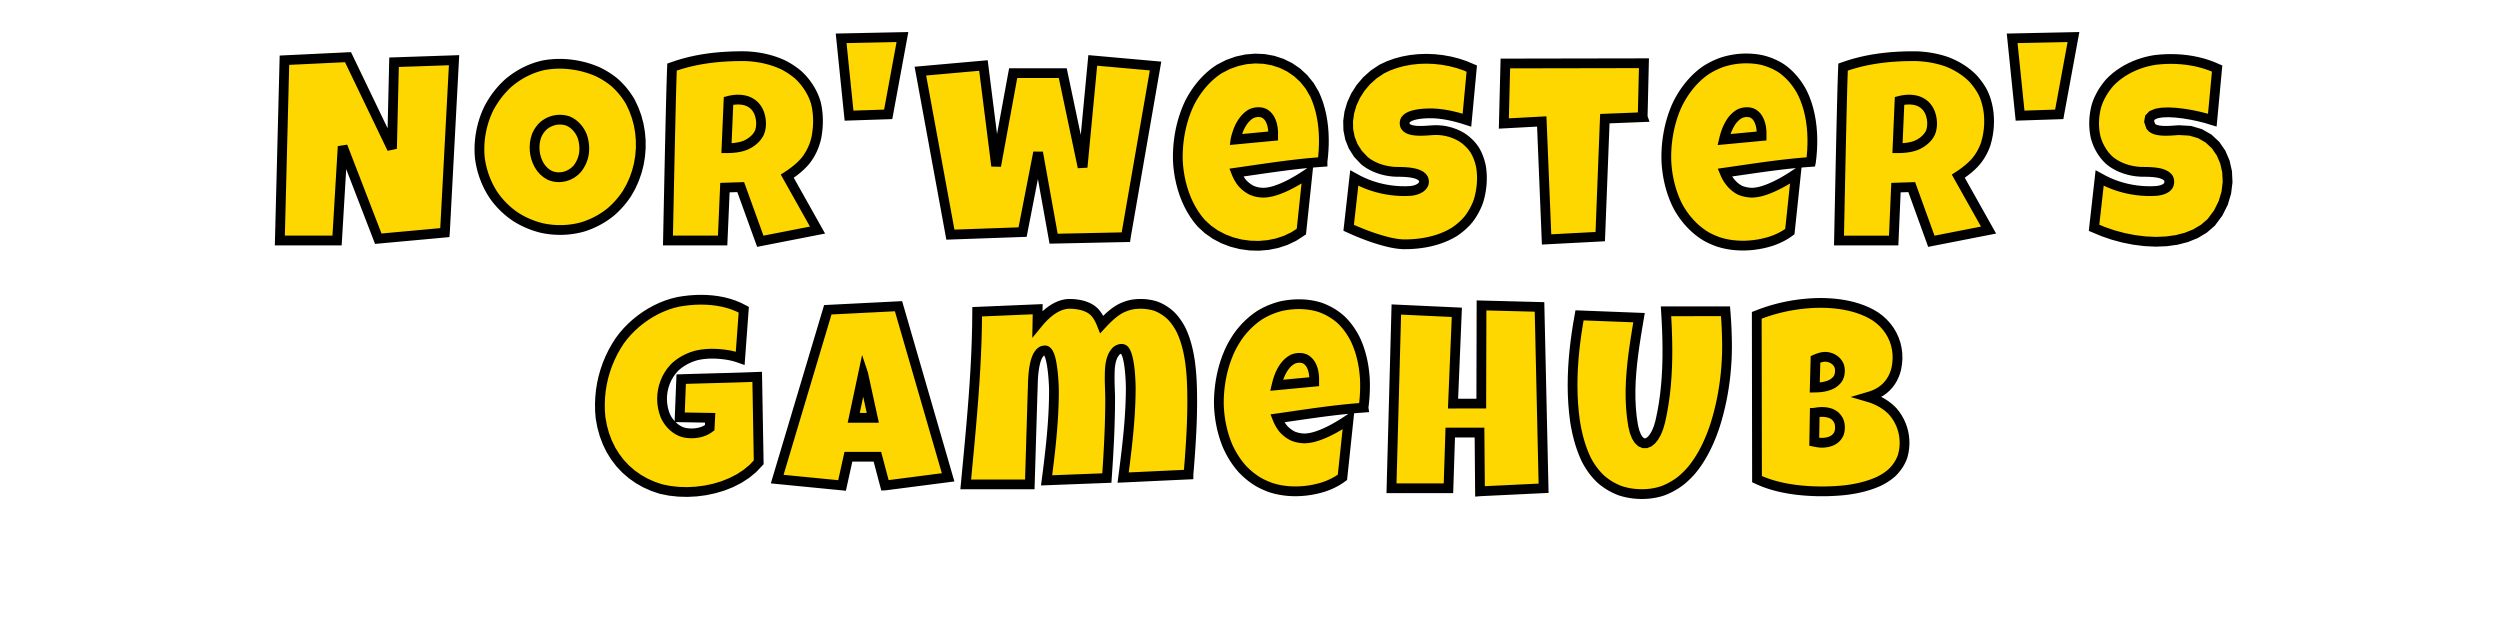 <svg xmlns="http://www.w3.org/2000/svg" width="512" height="128" version="1.0"><defs><mask id="a"><path fill="#fff" d="M0 0h512v128H0z"/><path d="m395.286 23.098-.134-.297-.147-.278-.159-.26-.172-.241-.187-.225-.2-.209-.217-.192-.23-.176-.248-.161-.263-.147-.28-.132-.298-.118-.3-.085-.304-.069-.309-.051-.312-.035-.315-.02-.316-.004-.317.01-.316.024-.314.039-.312.05-.307.064-.302.076-.035.807-.035.807-.035.807-.034.808-.035.807-.035.807-.034.807-.035.807-.035.808-.035.807-.034.807-.035.807.308-.002.308-.008.31-.013.308-.02.309-.027.307-.035.306-.043.305-.052.302-.062.299-.072.296-.083.292-.095.32-.13.315-.15.31-.168.302-.186.292-.204.28-.22.264-.236.247-.25.228-.266.207-.28.182-.292.156-.305.113-.32.088-.328.065-.337.043-.342.02-.347v-.349l-.021-.348-.04-.347-.06-.343-.078-.338-.095-.33-.107-.305zM371.66 84.529l-.009.494-.008.495-.01.495-.008.495-.008.494-.01.495-.008.495-.008.495-.01.494-.008.495-.009.495-.008.495.11.022.11.021.11.022.11.021.11.02.11.02.111.018.11.016.112.014.111.013.111.01.112.007.223.004.226-.004.225-.013.226-.023.226-.031.223-.041.22-.052.218-.062.213-.073.208-.084.202-.096.195-.107.117-.08.115-.084.11-.09.108-.097.103-.1.098-.107.093-.11.087-.114.081-.118.075-.122.068-.124.06-.128.062-.182.051-.186.04-.189.031-.192.02-.194.011-.196v-.195l-.008-.196-.017-.195-.027-.193-.035-.19-.044-.187-.047-.138-.055-.137-.062-.133-.07-.131-.075-.128-.083-.124-.088-.12-.093-.115-.1-.11-.103-.106-.108-.1-.112-.094-.065-.047-.067-.045-.068-.044-.069-.042-.07-.04-.07-.039-.072-.037-.073-.036-.073-.034-.074-.032-.074-.03-.076-.03-.254-.076-.258-.063-.263-.049-.266-.036-.268-.023-.269-.01h-.27l-.27.011-.269.023-.267.032-.265.042-.248.048zM376.599 74.778l-.041-.08-.044-.08-.046-.079-.049-.077-.05-.075-.054-.074-.055-.073-.058-.07-.059-.07-.061-.067-.063-.066-.065-.064-.15-.125-.158-.116-.164-.107-.17-.096-.176-.087-.181-.076-.186-.065-.19-.055-.192-.043-.195-.032-.198-.021-.199-.009-.17.007-.17.015-.169.024-.168.032-.168.038-.166.045-.165.05-.164.055-.162.059-.16.063-.16.065-.157.068-.013.482-.013.481-.013.482-.013.482-.013.481-.013.482-.013.482-.013.482-.013.481-.013.482-.013.482-.013.482.307-.006.308-.013.31-.02.31-.03.307-.041.307-.052.303-.063.299-.077.294-.09.287-.106.28-.121.272-.138.104-.064.1-.068.1-.07.098-.074.095-.076.093-.08.09-.082.088-.085.086-.087.082-.09.079-.093.075-.094.021-.032.021-.032.02-.033.02-.032.02-.033.019-.033.018-.034.019-.033.018-.034.017-.034.017-.034.017-.034.072-.195.061-.202.05-.206.037-.21.025-.213.012-.214-.001-.214-.015-.213-.029-.21-.043-.206-.058-.2-.07-.184zM269.148 77.358l-.014-.247-.022-.248-.03-.248-.039-.248-.048-.247-.057-.244-.067-.24-.078-.237-.09-.232-.1-.226-.113-.22-.125-.212-.067-.094-.07-.092-.073-.09-.077-.087-.079-.085-.082-.082-.086-.08-.088-.075-.09-.072-.094-.068-.096-.065-.098-.06-.192-.085-.2-.07-.206-.052-.212-.037-.216-.021-.218-.007-.219.008-.218.02-.215.035-.211.048-.206.059-.2.071-.131.064-.13.07-.127.075-.124.08-.122.085-.118.088-.116.093-.114.096-.11.099-.108.102-.105.104-.102.106-.254.304-.236.32-.218.333-.2.345-.186.355-.17.365-.155.372-.141.378-.128.382-.116.386-.104.387-.092.387.642-.06.642-.062.643-.06.642-.061.642-.06.642-.062.643-.06.642-.061.642-.06.643-.062.642-.06.642-.061v-.273l.001-.068V77.63l-.001-.068-.001-.068-.001-.068-.002-.065zM176.77 76.508l-.16.755-.16.756-.161.755-.16.755-.161.755-.16.755-.161.755-.161.755-.16.756-.161.755-.16.755-.161.755H178.75l-.165-.755-.165-.755-.165-.755-.165-.756-.165-.755-.165-.755-.165-.755-.165-.755-.165-.755-.165-.755-.164-.756-.157-.717zM360.767 26.908l-.02-.256-.027-.256-.036-.258-.046-.256-.056-.255-.067-.252-.078-.247-.09-.242-.103-.236-.116-.228-.13-.22-.144-.21-.06-.074-.064-.073-.065-.07-.068-.07-.07-.067-.07-.066-.074-.063-.075-.06-.077-.059-.079-.055-.08-.053-.082-.05-.214-.094-.225-.074-.233-.053-.24-.034-.244-.014-.245.003-.246.022-.243.039-.239.055-.232.071-.224.087-.213.1-.149.094-.146.099-.142.105-.138.11-.135.115-.13.12-.127.124-.123.128-.119.132-.115.134-.11.138-.107.14-.19.285-.179.294-.167.3-.156.308-.145.314-.135.318-.125.323-.115.327-.105.33-.097.331-.088.333-.08.335.643-.061.642-.06.642-.062.643-.06.642-.061.642-.06.643-.062.642-.06.642-.061.643-.06.642-.062.642-.06v-.627l-.002-.078-.002-.079-.003-.078-.002-.074zM260.74 27.03l-.015-.246-.022-.248-.03-.249-.039-.247-.048-.247-.057-.244-.067-.24-.078-.238-.089-.231-.1-.227-.113-.219-.126-.212-.067-.094-.07-.092-.073-.09-.077-.087-.079-.085-.082-.082-.086-.08-.088-.075-.09-.072-.094-.068-.096-.065-.098-.06-.214-.094-.225-.074-.233-.053-.24-.034-.243-.014-.246.003-.246.022-.243.039-.239.055-.232.071-.224.087-.212.1-.242.156-.23.17-.222.186-.21.198-.202.211-.19.221-.182.23-.17.239-.162.244-.152.25-.142.253-.133.256-.091.199-.088.2-.083.203-.08.204-.076.206-.073.207-.069.208-.065.21-.062.21-.06.211-.055.212-.053.213-.002.011-.003.012-.003.012-.002.011-.003.012-.003.012-.002.011-.003.012-.002.012-.003.011-.003.012-.002.012.642-.061.642-.06.643-.062.642-.06.642-.061.643-.06.642-.062.642-.06.642-.061.643-.06.642-.062.642-.06v-.273l.001-.068V27.303l-.001-.068-.001-.068-.001-.068-.002-.065zM155.459 23.098l-.134-.297-.146-.278-.16-.26-.172-.241-.186-.225-.201-.209-.216-.192-.231-.176-.247-.161-.264-.147-.28-.132-.298-.118-.299-.085-.304-.069-.31-.051-.312-.035-.315-.02-.316-.004-.317.01-.316.024-.314.039-.311.05-.308.064-.302.076-.035.807-.034.807-.035.807-.035.808-.035.807-.034.807-.035.807-.035.807-.034.808-.035.807-.035.807-.035.807.308-.002.309-.008.309-.013.309-.02.308-.027.308-.035.306-.043.304-.052.302-.062.3-.072.295-.083.292-.095.32-.13.315-.15.31-.168.302-.186.292-.204.28-.22.264-.236.248-.25.228-.266.206-.28.182-.292.157-.305.112-.32.089-.328.065-.337.042-.342.02-.347v-.349l-.02-.348-.041-.347-.06-.343-.078-.338-.095-.33-.106-.305zM119.232 27.88l-.143-.337-.168-.333-.19-.324-.212-.314-.233-.301-.251-.286-.27-.267-.285-.247-.3-.224-.314-.198-.326-.17-.337-.139-.42-.11-.423-.076-.424-.04-.423-.005-.42.03-.417.065-.41.098-.401.132-.392.166-.38.198-.366.231-.35.263-.159.145-.153.152-.147.158-.14.165-.135.17-.128.175-.122.18-.114.185-.107.189-.1.192-.093.195-.084.197-.224.738-.139.766-.054.784.028.789.11.782.192.762.27.73.35.688.426.632.502.563.577.484.65.392.477.179.488.124.495.07.497.018.496-.035.492-.086.482-.136.47-.185.453-.234.432-.282.409-.329.38-.374.17-.21.162-.218.151-.227.142-.233.132-.24.122-.246.112-.25.102-.255.091-.258.082-.261.07-.263.06-.264.05-.318.035-.32.021-.323.007-.324-.006-.325-.02-.325-.035-.324-.047-.322-.061-.318-.074-.315-.087-.31-.096-.29z"/></mask></defs><g stroke="#000" stroke-linecap="round" stroke-width="2"><path fill="gold" d="m389.691 93.342-.11.315-.125.311-.138.307-.151.301-.164.296-.176.289-.188.282-.197.274-.208.267-.218.257-.226.249-.235.238-.218.194-.223.187-.23.181-.234.175-.239.17-.243.162-.248.157-.251.15-.255.146-.257.139-.26.132-.263.127-.554.233-.562.216-.569.198-.575.182-.58.166-.585.151-.59.136-.591.122-.595.108-.596.096-.598.082-.597.072-.793.07-.794.057-.796.043-.797.03-.797.015-.798.002-.798-.012-.797-.026-.796-.04-.795-.054-.794-.068-.791-.083-.708-.092-.708-.105-.707-.12-.705-.136-.702-.153-.697-.17-.692-.188-.686-.209-.677-.229-.67-.25-.658-.274-.648-.297-.005-2.795-.004-2.795-.004-2.795-.005-2.794-.004-2.795-.004-2.795-.005-2.795-.004-2.795-.004-2.795-.005-2.795-.004-2.795-.004-2.795 1.04-.401 1.057-.368 1.07-.333 1.08-.3 1.092-.264 1.1-.23 1.107-.196 1.112-.161 1.116-.127 1.117-.092 1.117-.058 1.116-.022.959.02.965.048.969.082.968.116.963.154.955.193.943.235.926.279.907.326.883.376.855.427.824.48.866.642.782.705.694.765.605.818.513.868.42.912.325.95.228.984.127 1.011.026 1.035-.078 1.052-.184 1.064-.212.721-.264.68-.316.637-.366.593-.416.55-.465.505-.513.459-.56.413-.606.365-.652.317-.696.269-.74.219.475.14.472.161.467.182.461.2.452.222.443.24.43.26.418.28.402.297.385.317.367.335.346.353.51.636.45.67.391.701.33.728.268.75.206.77.142.785.079.796.013.804-.053.806-.12.807-.179.761zM351.224 87.17l-.278.812-.297.808-.317.802-.336.796-.358.787-.38.776-.403.763-.427.748-.451.732-.478.714-.504.693-.531.671-.169.192-.17.19-.174.188-.176.185-.179.183-.181.18-.184.178-.186.176-.188.172-.192.17-.193.166-.196.164-.3.226-.307.22-.312.212-.318.203-.324.196-.328.187-.334.179-.338.169-.342.16-.346.15-.35.14-.352.13-.68.192-.694.155-.705.119-.712.082-.719.046-.72.01-.72-.025-.718-.06-.712-.096-.704-.13-.692-.166-.678-.2-.365-.14-.362-.152-.357-.164-.353-.175-.347-.185-.342-.196-.336-.207-.329-.216-.322-.226-.314-.236-.307-.245-.298-.253-.3-.291-.29-.3-.281-.311-.273-.319-.263-.327-.254-.335-.244-.342-.234-.349-.225-.354-.215-.36-.204-.366-.195-.37-.287-.626-.267-.635-.25-.643-.23-.65-.214-.658-.197-.664-.18-.668-.166-.672-.15-.676-.137-.678-.123-.68-.11-.68-.215-1.788-.151-1.795-.09-1.802-.032-1.807.023-1.808.074-1.81.122-1.809.166-1.806.208-1.801.245-1.795.28-1.787.31-1.776 1.016.039 1.015.04 1.016.038 1.015.04 1.016.038 1.015.04 1.016.038 1.015.04 1.016.039 1.016.039 1.015.039 1.016.039-.31 1.83-.3 1.84-.285 1.85-.258 1.854-.224 1.859-.179 1.86-.126 1.86-.065 1.858.007 1.853.087 1.847.175 1.839.274 1.828.3 1.202.377.948.44.702.489.46.523.228h.543l.549-.22.54-.435.515-.642.479-.843.426-1.037.36-1.225.391-1.846.324-1.86.259-1.87.2-1.882.144-1.888.095-1.895.049-1.898.007-1.9-.028-1.9-.06-1.898-.088-1.894-.11-1.887H353.384l.048.606.044.607.04.607.036.607.032.607.028.608.024.608.02.608.016.608.012.608.008.609.004.608-.021 1.36-.054 1.364-.088 1.362-.12 1.362-.154 1.359-.187 1.354-.221 1.35-.256 1.343-.29 1.334-.325 1.326-.36 1.314-.376 1.237zM303.105 100.621l-.01-1.002-.008-1.003-.008-1.002-.01-1.003-.008-1.003-.009-1.002-.008-1.003-.009-1.002-.009-1.003-.008-1.002-.009-1.003-.009-1.002H297.011l-.03.95-.03.95-.03.951-.031.95-.03.951-.031.95-.03.95-.03.951-.031.95-.03.951-.031.95-.03.951H284.98l.082-3.05.083-3.052.082-3.05.083-3.052.082-3.05.083-3.052.082-3.05.083-3.052.082-3.05.082-3.052.083-3.05.082-3.052 1.033.048 1.033.048 1.033.047 1.033.048 1.033.048 1.033.048 1.033.047 1.033.048 1.033.048 1.033.048 1.032.047 1.033.048-.065 1.558-.065 1.558-.065 1.558-.065 1.558-.065 1.558-.065 1.558-.065 1.558-.065 1.558-.066 1.558-.065 1.559-.065 1.558-.065 1.558H303.365l.004-1.676.005-1.675.004-1.675.004-1.675.005-1.676.004-1.675.004-1.675.005-1.675.004-1.675.004-1.676.005-1.675.004-1.675.99.026.99.026.989.026.99.026.989.026.99.026.989.026.99.026.989.026.99.026.989.026.99.026.069 3.095.07 3.094.069 3.095.069 3.094.07 3.094.069 3.095.07 3.094.069 3.095.07 3.094.069 3.094.07 3.095.068 3.094-1.085.052-1.085.052-1.084.052-1.085.052-1.085.053-1.085.052-1.085.052-1.085.052-1.085.052-1.085.052-1.085.052-1.031.05zM279.256 83.487l-1.478.111-1.477.132-1.474.15-1.473.166-1.472.18-1.47.192-1.47.2-1.47.207-1.468.212-1.468.213-1.467.214-1.468.21.077.194.082.192.087.19.091.188.097.186.101.183.107.18.11.178.116.174.12.17.126.167.13.162.137.146.141.142.146.139.15.134.153.13.158.125.161.12.165.115.169.109.171.104.175.097.178.092.191.077.195.07.197.063.2.057.201.05.204.045.204.038.206.031.206.026.207.02.207.013.206.008.337-.015.336-.03.334-.047.333-.061.331-.074.33-.086.326-.096.325-.105.322-.112.32-.12.315-.124.313-.129.445-.197.44-.206.437-.215.433-.223.429-.23.425-.238.422-.244.418-.25.415-.256.411-.261.408-.266.405-.27-.104.986-.104.985-.104.985-.104.985-.105.986-.104.985-.104.985-.104.985-.104.985-.104.985-.105.986-.104.985-.304.221-.312.212-.318.202-.326.192-.33.183-.337.173-.342.164-.345.155-.35.146-.352.136-.355.128-.358.119-.844.236-.86.198-.873.161-.883.122-.889.08-.891.04-.892-.004-.888-.048-.882-.093-.872-.14-.859-.186-.842-.236-.23-.08-.228-.084-.228-.088-.226-.09-.225-.094-.223-.097-.223-.1-.22-.105-.219-.107-.217-.11-.215-.114-.214-.117-.302-.185-.299-.193-.294-.2-.29-.207-.285-.213-.28-.22-.275-.227-.27-.233-.264-.239-.258-.244-.253-.25-.247-.255-.315-.36-.304-.371-.294-.38-.284-.388-.273-.396-.262-.403-.252-.41-.24-.417-.23-.423-.219-.428-.207-.433-.197-.436-.264-.673-.243-.683-.22-.692-.199-.7-.177-.706-.155-.711-.134-.717-.112-.72-.091-.722-.07-.723-.049-.724-.027-.723.009-.97.043-.972.078-.973.113-.972.147-.968.183-.963.219-.954.255-.945.29-.931.328-.918.365-.9.401-.881.12-.233.123-.232.125-.23.128-.229.13-.227.134-.226.136-.224.139-.223.14-.22.145-.22.146-.217.149-.216.309-.41.321-.4.334-.394.345-.383.357-.373.369-.363.379-.35.39-.34.399-.325.409-.313.419-.297.427-.283.347-.201.351-.193.358-.183.362-.174.366-.166.371-.156.375-.146.378-.137.382-.127.384-.117.386-.106.389-.097.636-.117.643-.094.65-.071.652-.046.655-.022.656.005.654.032.65.06.646.088.64.118.63.148.62.178.397.146.394.159.389.172.384.184.378.198.37.21.365.222.356.234.348.245.339.257.328.268.318.28.281.277.273.287.264.295.255.304.247.31.239.319.23.324.22.33.213.336.204.34.195.345.187.349.299.64.273.653.25.664.224.674.2.682.178.69.156.696.133.7.113.704.092.706.073.706.053.706.02.496.011.496.004.497-.005.496-.013.497-.02.497-.027.496-.035.496-.042.495-.049.495-.055.493-.06.468zM243.403 97.184l-1.116.052-1.115.052-1.115.052-1.116.052-1.115.052-1.115.052-1.116.052-1.115.053-1.116.052-1.115.052-1.115.052-1.116.052.197-1.508.192-1.51.185-1.51.177-1.513.165-1.513.152-1.515.136-1.515.117-1.517.097-1.518.075-1.518.048-1.52.022-1.519-.006-.488-.016-.6-.028-.688-.043-.752-.062-.791-.081-.807-.104-.798-.13-.766-.158-.71-.189-.627-.222-.524-.258-.394-.121-.1-.133-.073-.142-.046-.148-.02-.153.001-.155.023-.156.042-.155.058-.15.073-.145.086-.137.098-.127.106-.29.35-.243.382-.2.409-.16.432-.128.45-.096.465-.071.475-.05.481-.032.484-.018.482-.01.475-.006.466.001.378.005.378.008.377.01.378.012.378.013.378.013.377.013.378.011.378.01.378.005.377.003.378-.008 1.343-.02 1.342-.03 1.342-.039 1.342-.048 1.341-.057 1.342-.064 1.34-.071 1.342-.077 1.34-.083 1.34-.088 1.34-.092 1.339-1.028.039-1.029.04-1.029.038-1.028.04-1.029.038-1.028.04-1.029.038-1.028.04-1.029.039-1.029.039-1.028.039-1.029.039.195-1.504.189-1.505.18-1.506.172-1.508.16-1.51.145-1.51.13-1.511.112-1.513.092-1.513.07-1.514.046-1.515.02-1.515-.003-.281-.004-.281-.008-.281-.009-.28-.011-.282-.014-.28-.016-.281-.017-.28-.02-.281-.02-.28-.022-.28-.024-.28-.027-.28-.028-.278-.03-.279-.034-.278-.035-.278-.04-.278-.041-.277-.045-.276-.05-.276-.053-.274-.058-.274-.063-.273-.041-.157-.05-.174-.057-.184-.066-.19-.075-.19-.084-.186-.093-.176-.103-.16-.112-.14-.124-.112-.133-.083-.145-.045-.064-.002-.065.001-.065.005-.066.007-.064.01-.065.014-.063.016-.064.018-.062.022-.06.023-.06.026-.059.029-.093.061-.09.068-.084.074-.08.079-.077.084-.073.087-.07.09-.065.095-.063.096-.06.097-.055.099-.054.1-.05.105-.047.107-.045.107-.042.11-.04.109-.04.11-.037.112-.035.111-.033.112-.033.113-.03.113-.03.113-.08.353-.071.356-.062.357-.054.358-.047.36-.04.362-.033.361-.029.363-.023.363-.02.363-.016.363-.013.362-.004.133-.003.132-.003.133-.002.132-.003.133-.003.133-.003.132-.004.133-.005.133-.005.132-.006.132-.008.133-.048 1.584-.048 1.584-.047 1.584-.048 1.584-.048 1.584-.048 1.584-.047 1.585-.048 1.584-.048 1.584-.048 1.584-.047 1.584-.048 1.584h-13.124l.28-2.94.279-2.943.274-2.943.265-2.944.25-2.945.233-2.946.21-2.948.182-2.948.151-2.95.115-2.95.075-2.952.03-2.953 1.032-.044 1.033-.043 1.033-.043 1.033-.044 1.033-.043 1.033-.044 1.033-.043 1.033-.043 1.033-.044 1.033-.043 1.033-.044 1.033-.043-.005.252-.004.252-.005.251-.004.252-.004.252-.005.251-.004.252-.004.252-.005.252-.004.251-.004.252-.005.252.406-.494.434-.488.46-.477.483-.459.506-.433.528-.402.547-.362.566-.318.583-.265.598-.206.611-.14.624-.068.467.001.476.02.48.04.48.063.476.086.47.112.458.139.444.169.424.2.402.234.376.268.346.306.167.185.16.193.152.2.144.205.136.212.13.216.122.22.117.225.11.227.103.23.098.232.093.233.282-.304.286-.301.291-.298.297-.293.302-.287.309-.28.315-.271.323-.261.33-.25.34-.237.348-.223.357-.209.194-.099.197-.094.2-.09.202-.085.204-.08.206-.075.208-.07.209-.066.21-.06.212-.054.213-.05.214-.043.393-.057.393-.042.395-.028.395-.012.395.002.394.018.394.032.392.047.39.062.39.076.385.091.383.106.286.106.283.117.28.128.274.137.27.147.266.157.26.165.255.174.249.181.242.19.236.195.23.202.234.238.226.246.219.253.21.26.203.268.195.274.187.279.179.284.172.288.164.293.156.296.149.299.332.788.296.803.26.817.229.828.198.837.171.846.146.852.122.856.102.859.083.86.067.858.053.857.059 1.606.03 1.606.005 1.608-.02 1.607-.04 1.608-.06 1.608-.078 1.607-.093 1.607-.105 1.606-.116 1.605-.125 1.603-.124 1.523zM135.42 100.176l-1.667-.562-1.567-.697-1.462-.83-1.353-.955-1.24-1.076-1.122-1.193-1-1.304-.874-1.41-.743-1.511-.608-1.607-.468-1.698-.326-1.783-.107-1.398-.024-1.394.056-1.387.137-1.375.217-1.362.296-1.345.374-1.325.451-1.301.528-1.275.604-1.245.678-1.212.753-1.175.73-.956.795-.917.857-.873.912-.826.963-.774 1.007-.718 1.047-.656 1.082-.592 1.11-.522 1.135-.449 1.153-.37 1.166-.287 1.12-.18 1.14-.135 1.153-.085 1.162-.032 1.164.024 1.16.083 1.148.146 1.131.213 1.109.283 1.08.357 1.043.433 1.003.513-.06.83-.062.828-.06.829-.061.829-.06.829-.062.829-.06.829-.061.829-.061.829-.06.829-.061.829-.061.828-.183-.065-.183-.062-.184-.06-.185-.059-.186-.055-.186-.053-.188-.051-.187-.048-.189-.046-.189-.044-.189-.04-.19-.04-.558-.09-.563-.078-.567-.063-.568-.047-.57-.03-.571-.012-.57.006-.569.027-.565.049-.563.07-.557.094-.552.119-.415.12-.411.14-.408.154-.401.172-.396.188-.387.204-.378.22-.367.236-.356.25-.343.267-.33.281-.313.297-.575.677-.503.724-.428.764-.352.797-.276.825-.198.846-.12.86-.038.87.042.873.125.87.208.86.293.843.182.378.21.37.236.359.262.345.284.33.306.31.325.288.342.263.358.237.371.207.384.174.394.14.453.098.468.07.477.037.483.007.484-.026.48-.058.474-.091.463-.126.447-.16.427-.195.404-.231.375-.268.009-.17.009-.168.008-.17.009-.169.009-.17.008-.168.009-.17.009-.169.008-.17.009-.168.009-.17.008-.169-.52-.009-.521-.008-.521-.009-.52-.009-.522-.008-.52-.009-.521-.009-.521-.008-.52-.009-.522-.009-.52-.008-.521-.01.026-.65.026-.651.026-.651.026-.651.026-.651.026-.651.026-.651.026-.651.026-.651.026-.651.026-.651.026-.651 1.298-.041 1.298-.04 1.297-.036 1.298-.036 1.298-.035 1.298-.035 1.297-.035 1.298-.037 1.298-.04 1.297-.04 1.298-.045 1.297-.049.026 1.459.026 1.458.026 1.458.026 1.458.026 1.458.026 1.459.026 1.458.026 1.458.026 1.458.027 1.459.026 1.458.026 1.458-1.186 1.261-1.35 1.115-1.492.968-1.61.823-1.704.676-1.776.53-1.825.384-1.85.238-1.85.093-1.83-.054-1.786-.198-1.631-.327zM452.859 45.545l-1.504 1.294-1.703 1.019-1.87.76-2.005.517-2.105.293-2.175.086-2.21-.104-2.212-.277-2.181-.431-2.119-.57-2.022-.69-1.893-.794.096-.85.095-.85.095-.852.096-.85.095-.85.096-.851.095-.851.096-.85.095-.851.096-.851.095-.85.096-.851.867.474.896.43.92.385.944.34.96.294.976.248.986.2.994.155.998.106.998.059.995.01.988-.04.235-.023.24-.032.243-.041.243-.053.24-.064.233-.079.225-.092.213-.109.2-.125.18-.144.161-.164.138-.184.056-.118.046-.125.037-.13.026-.134.016-.137.005-.138-.006-.138-.016-.135-.029-.132-.04-.127-.051-.12-.064-.113-.104-.127-.115-.117-.125-.108-.134-.098-.141-.09-.148-.082-.153-.074-.157-.067-.16-.06-.16-.054-.161-.048-.16-.043-.315-.066-.317-.055-.318-.045-.32-.035-.322-.027-.322-.02-.323-.015-.323-.01-.324-.006-.323-.005-.323-.003-.322-.004-.568-.037-.57-.064-.571-.091-.568-.12-.562-.147-.554-.175-.544-.203-.53-.232-.515-.26-.496-.287-.474-.316-.45-.345-.344-.32-.326-.34-.31-.358-.291-.376-.274-.39-.254-.405-.236-.416-.215-.426-.195-.435-.174-.442-.153-.448-.13-.45-.112-.543-.086-.548-.062-.554-.038-.557-.014-.56.009-.56.032-.56.055-.558.077-.554.1-.55.121-.542.143-.535.15-.42.164-.416.18-.411.196-.405.209-.399.222-.391.235-.384.248-.376.26-.368.27-.358.281-.35.291-.338.615-.603.656-.565.694-.527.727-.487.756-.447.782-.407.804-.365.82-.324.835-.28.843-.239.85-.194.85-.15 1.068-.11 1.08-.066 1.086-.022 1.09.022 1.09.068 1.085.116 1.077.165 1.066.214 1.051.266 1.033.318 1.01.371.983.426-.083.881-.082.881-.083.881-.082.882-.083.88-.082.882-.083.88-.082.882-.082.88-.083.882-.082.88-.083.882-1.287-.39-1.453-.37-1.556-.327-1.597-.265-1.574-.182-1.49-.078-1.341.046-1.132.19-.858.358-.524.544-.124.751.335.98.26.293.35.228.425.168.484.118.53.073.56.037.574.007.574-.014.56-.029.529-.036.485-.036.424-.028 2.308.13 2.03.593 1.737.997 1.436 1.34 1.12 1.621.793 1.845.453 2.006.102 2.108-.262 2.15-.638 2.132-1.026 2.052-1.354 1.818zM421.729 23.42l-.668.023-.669.021-.668.022-.669.022-.668.021-.668.022-.669.022-.668.021-.668.022-.669.022-.668.021-.668.022-.135-1.32-.134-1.318-.135-1.32-.135-1.32-.134-1.319-.135-1.319-.134-1.32-.135-1.319-.134-1.319-.135-1.32-.134-1.319-.135-1.319 1.046-.022 1.046-.021 1.046-.022 1.046-.022 1.046-.022 1.046-.021 1.046-.022 1.046-.022 1.046-.021 1.045-.022 1.046-.022 1.046-.021-.243 1.319-.243 1.32-.243 1.319-.243 1.319-.243 1.32-.243 1.319-.243 1.319-.243 1.32-.243 1.319-.243 1.32-.243 1.318-.231 1.254zM406.728 29.323l-.114.334-.125.331-.136.328-.145.323-.156.32-.166.314-.176.31-.184.303-.194.297-.203.29-.212.284-.22.275-.264.295-.273.287-.282.278-.29.27-.296.264-.304.256-.31.25-.316.241-.32.236-.325.228-.328.223-.332.216.516.92.517.92.516.92.517.92.516.92.517.92.516.92.517.92.516.92.517.92.516.921.517.92-.977.191-.976.191-.977.19-.976.192-.977.19-.976.192-.977.19-.976.192-.977.19-.976.192-.977.19-.976.192-.335-.925-.334-.924-.334-.925-.334-.924-.334-.925-.335-.924-.334-.924-.334-.925-.334-.924-.334-.925-.334-.924-.335-.924-.269.008-.269.009-.269.009-.269.008-.269.009-.269.009-.27.008-.268.009-.27.009-.268.008-.27.01-.269.008-.039.902-.039.903-.039.903-.039.903-.039.902-.039.903-.039.903-.039.902-.039.903-.04.903-.038.903-.04.902h-11.196l.032-1.545.047-2.317.06-2.935.07-3.397.077-3.706.082-3.86.085-3.86.086-3.707.083-3.397.078-2.933.071-2.317.062-1.544 1.197-.411 1.215-.364 1.229-.317 1.242-.275 1.252-.232 1.26-.193 1.268-.156 1.272-.12 1.274-.086 1.274-.056 1.272-.025 1.269.001.52.024.522.037.52.048.521.061.519.074.517.085.514.099.512.11.509.125.505.136.5.15.496.162.489.193.484.208.48.225.471.241.464.257.456.272.445.288.435.303.422.318.41.333.395.347.38.363.201.22.197.225.193.23.187.233.182.237.178.242.172.245.168.248.162.252.157.255.151.257.147.26.359.8.3.829.24.855.185.874.129.89.074.9.02.904-.03.904-.082.897-.131.887-.18.87-.215.808zM181.25 99.423l-.13-.49-.131-.49-.13-.491-.13-.49-.13-.49-.13-.491-.131-.49-.13-.491-.13-.49-.13-.49-.13-.491-.131-.49h-5.937l-.109.49-.108.49-.109.49-.108.491-.109.49-.108.49-.109.491-.108.49-.109.491-.108.49-.109.49-.108.491-1.107-.108-1.106-.109-1.107-.108-1.107-.109-1.107-.108-1.106-.109-1.107-.108-1.107-.109-1.106-.108-1.107-.109-1.107-.108-1.106-.109.863-2.89.864-2.89.864-2.891.863-2.89.864-2.89.864-2.891.863-2.89.864-2.891.863-2.89.864-2.89.864-2.891.863-2.89 1.207-.062 1.207-.06 1.206-.061 1.207-.06 1.206-.062 1.207-.06 1.206-.061 1.207-.06 1.206-.062 1.207-.06 1.206-.061 1.207-.06.846 2.92.846 2.92.847 2.922.846 2.92.846 2.921.846 2.92.847 2.922.846 2.92.846 2.921.847 2.921.846 2.92.846 2.922-1.076.139-1.076.138-1.077.14-1.076.138-1.076.14-1.077.138-1.076.139-1.076.139-1.077.139-1.076.139-1.076.138-1.023.132zM370.88 33.16l-1.478.11-1.476.133-1.474.15-1.473.166-1.472.18-1.471.192-1.47.2-1.469.207-1.468.212-1.468.213-1.468.213-1.467.211.155.371.177.366.2.358.22.349.24.336.26.323.276.306.294.287.31.267.324.244.34.219.352.19.191.078.195.07.197.063.2.057.201.05.203.045.205.038.206.031.206.026.207.02.207.013.206.007.319-.013.317-.028.317-.042.315-.056.314-.067.311-.078.31-.088.308-.096.306-.103.303-.11.3-.113.297-.118.464-.2.459-.21.455-.22.45-.228.447-.237.442-.245.439-.252.435-.259.43-.265.428-.27.424-.276.42-.28-.104.986-.104.985-.105.985-.104.985-.104.985-.104.986-.104.985-.104.985-.105.985-.104.985-.104.985-.104.986-.29.21-.296.203-.302.193-.309.185-.314.176-.319.167-.323.16-.328.15-.33.142-.335.134-.336.126-.339.118-.858.252-.875.213-.89.173-.899.131-.907.09-.91.045h-.91l-.908-.045-.9-.092-.89-.14-.877-.19-.86-.24-.229-.08-.228-.085-.228-.087-.226-.09-.225-.094-.224-.098-.222-.1-.22-.104-.22-.107-.216-.11-.216-.114-.213-.117-.597-.378-.58-.41-.56-.438-.541-.468-.52-.493-.498-.517-.475-.54-.451-.558-.427-.576-.401-.592-.375-.605-.347-.617-.34-.701-.312-.716-.285-.73-.259-.74-.232-.75-.206-.76-.18-.765-.155-.772-.13-.775-.104-.778-.08-.779-.056-.778-.021-.967.014-.97.048-.973.084-.972.12-.97.154-.965.19-.959.224-.95.26-.94.297-.925.331-.912.368-.894.335-.696.364-.686.391-.675.419-.66.445-.644.471-.626.497-.604.52-.582.546-.556.57-.528.591-.499.614-.466.274-.18.277-.176.282-.169.285-.163.289-.158.292-.15.295-.146.298-.14.3-.133.303-.128.305-.121.307-.115.644-.2.653-.17.66-.143.666-.115.67-.087.675-.058.675-.03.677-.002.675.028.673.055.669.085.664.113.371.088.37.1.367.11.364.12.36.133.358.142.352.153.348.163.342.173.336.183.33.193.323.203.443.322.429.344.414.365.398.383.383.4.367.416.35.431.334.444.316.456.298.466.28.474.261.483.49 1.085.416 1.119.347 1.147.28 1.17.218 1.19.158 1.204.101 1.213.047 1.218-.003 1.218-.05 1.212-.096 1.203-.13 1.13zM336.434 23.994l-.647.026-.647.026-.646.026-.647.026-.647.026-.646.026-.647.026-.647.026-.646.026-.647.026-.647.026-.646.026-.078 2.014-.078 2.014-.079 2.013-.078 2.014-.078 2.014-.078 2.014-.078 2.013-.078 2.014-.078 2.014-.078 2.014-.078 2.013-.079 2.014-.915.048-.916.048-.916.047-.916.048-.915.048-.916.048-.916.047-.915.048-.916.048-.916.048-.916.047-.915.048-.083-2.014-.082-2.013-.083-2.014-.082-2.014-.083-2.014-.082-2.013-.083-2.014-.082-2.014-.083-2.014-.082-2.013-.082-2.014-.083-2.014-.647.035-.646.034-.647.035-.647.035-.646.035-.647.034-.647.035-.646.035-.647.035-.647.034-.646.035-.647.035.026-1.025.026-1.024.026-1.024.026-1.024.026-1.024.026-1.025.026-1.024.027-1.024.026-1.024.026-1.025.026-1.024.026-1.024 2.365-.004 2.365-.005 2.366-.004 2.365-.004 2.365-.005 2.365-.004 2.366-.004 2.365-.005 2.365-.004 2.366-.005 2.365-.004 2.365-.004-.022.92-.021.92-.022.92-.022.92-.021.92-.022.92-.022.92-.021.92-.022.92-.022.92-.022.92-.02.875zM302.801 41.138l-.12.332-.13.328-.14.325-.147.322-.156.318-.164.314-.173.31-.18.304-.188.3-.195.295-.203.289-.21.283-.219.258-.226.253-.233.246-.24.241-.247.235-.252.228-.258.222-.264.215-.268.209-.273.202-.278.195-.282.188-.77.432-.799.387-.821.343-.842.3-.858.258-.872.218-.883.18-.89.142-.895.106-.895.071-.892.038-.888.006-.392-.02-.391-.031-.39-.044-.39-.055-.389-.064-.387-.074-.386-.081-.384-.089-.384-.094-.381-.1-.38-.104-.379-.107-.564-.17-.562-.18-.56-.186-.557-.194-.555-.201-.552-.208-.55-.215-.547-.221-.545-.228-.542-.233-.54-.24-.536-.244.096-.85.095-.85.096-.852.095-.85.096-.85.095-.851.096-.851.095-.85.096-.851.095-.851.096-.85.095-.851.867.474.896.43.921.385.943.34.96.294.976.248.987.2.994.155.997.106.998.059.995.01.988-.04.39-.048.386-.08.374-.108.355-.14.327-.166.291-.196.246-.223.193-.249.132-.275.063-.301-.015-.325-.1-.35-.23-.338-.324-.28-.404-.229-.467-.181-.517-.14-.551-.105-.57-.074-.575-.05-.564-.03-.539-.015-.497-.008-.443-.005-.568-.037-.57-.064-.57-.091-.568-.12-.563-.147-.554-.175-.544-.203-.53-.232-.514-.26-.496-.287-.475-.316-.45-.345-1.329-1.407-.984-1.548-.654-1.655-.34-1.729-.04-1.768.246-1.774.517-1.747.772-1.685 1.013-1.59 1.24-1.462 1.451-1.3 1.648-1.103 1.397-.657 1.468-.532 1.524-.409 1.568-.287 1.597-.169 1.615-.052 1.616.062 1.607.175 1.582.284 1.544.392 1.493.498 1.429.6-.083.881-.082.881-.082.881-.083.882-.082.88-.083.882-.082.88-.083.882-.082.88-.083.882-.082.88-.083.882-.557-.18-.561-.173-.565-.162-.568-.152-.571-.14-.574-.128-.576-.115-.579-.1-.58-.087-.582-.07-.583-.053-.584-.035-.42-.007-.48.001-.524.015-.554.032-.569.051-.569.076-.554.103-.526.136-.48.17-.422.21-.348.252-.26.299-.052.103-.044.106-.033.109-.025.11-.015.113-.006.113.003.113.013.113.022.111.031.11.041.108.05.104.256.29.344.225.416.168.476.117.52.075.548.039.563.01.564-.012.548-.027.52-.034.476-.035.418-.028.518-.017.515.008.51.033.506.058.5.083.495.108.489.132.482.156.475.181.469.206.46.229.453.254.256.17.252.178.246.188.24.197.233.204.226.213.22.22.21.227.204.234.194.24.185.248.175.252.167.282.156.287.147.294.137.298.128.304.117.308.109.31.098.315.09.317.079.32.07.32.061.321.071.565.049.569.027.571.005.574-.015.574-.037.574-.057.572-.078.57-.097.565-.118.561-.137.555-.148.52zM270.847 33.16l-1.478.11-1.477.133-1.474.15-1.473.166-1.472.18-1.47.192-1.47.2-1.47.207-1.468.212-1.468.213-1.467.213-1.468.211.077.194.082.191.087.19.092.189.096.185.101.184.107.18.11.177.116.175.12.17.126.167.13.162.137.146.141.142.146.138.15.135.153.13.158.124.162.12.165.115.168.11.172.104.174.097.178.092.093.038.094.037.094.036.095.035.095.033.096.032.096.03.097.03.097.027.097.026.098.025.098.024.105.018.106.016.105.015.106.014.106.012.107.011.106.01.107.008.106.007.107.006.107.004.106.003.337-.014.336-.03.334-.047.333-.061.331-.074.33-.086.326-.096.325-.105.322-.113.32-.119.315-.124.313-.129.445-.197.44-.206.437-.215.433-.223.429-.23.425-.238.422-.244.418-.25.415-.256.411-.261.408-.266.405-.27-.104.986-.104.985-.104.985-.104.985-.105.985-.104.986-.104.985-.104.985-.104.985-.104.985-.105.985-.104.986-1.555 1.012-1.673.795-1.764.58-1.829.367-1.865.158-1.875-.051-1.857-.257-1.812-.461-1.74-.662-1.642-.861-1.515-1.059-1.362-1.253-.738-.886-.675-.942-.612-.993-.55-1.036-.489-1.073-.427-1.104-.367-1.129-.307-1.147-.248-1.159-.19-1.164-.132-1.164-.074-1.156-.006-1 .032-1.005.068-1.007.106-1.005.143-1.002.181-.996.22-.987.258-.977.296-.964.335-.949.375-.93.414-.91.362-.68.39-.67.419-.656.446-.641.472-.623.497-.603.523-.58.547-.555.57-.527.594-.498.616-.465.637-.43 1.78-.914 1.837-.659 1.867-.406 1.873-.157 1.853.087 1.808.33 1.737.57 1.641.803 1.52 1.037 1.375 1.265 1.202 1.49 1.005 1.712.459 1.071.39 1.101.324 1.127.262 1.148.202 1.165.146 1.177.092 1.186.04 1.19-.006 1.189-.053 1.185-.094 1.175-.127 1.105zM230.567 48.575l-1.233.026-1.232.026-1.233.026-1.232.026-1.233.026-1.232.027-1.233.026-1.232.026-1.233.026-1.233.026-1.232.026-1.233.026-.264-1.471-.265-1.472-.265-1.471-.265-1.471-.264-1.471-.265-1.472-.265-1.471-.265-1.471-.264-1.471-.265-1.472-.265-1.471-.264-1.471-.265 1.358-.265 1.359-.265 1.358-.264 1.358-.265 1.359-.265 1.358-.265 1.359-.264 1.358-.265 1.358-.265 1.359-.265 1.358-.264 1.359-1.233.043-1.232.043-1.233.044-1.233.043-1.232.044-1.233.043-1.232.044-1.233.043-1.232.043-1.233.044-1.232.043-1.233.044-.512-2.791-.512-2.79-.512-2.791-.512-2.79-.513-2.792-.512-2.79-.512-2.79-.512-2.791-.512-2.79-.512-2.792-.512-2.79-.512-2.79 1.076-.096 1.076-.096 1.077-.095 1.076-.096 1.076-.095 1.077-.096 1.076-.095 1.076-.096 1.076-.095 1.077-.096 1.076-.095 1.076-.095.217 1.714.217 1.714.217 1.714.217 1.715.217 1.714.217 1.714.217 1.715.217 1.714.217 1.714.217 1.714.217 1.715.217 1.714.291-1.584.29-1.584.292-1.584.29-1.584.291-1.584.291-1.585.29-1.584.292-1.584.29-1.584.291-1.584.29-1.584.292-1.584h10.155l.339 1.606.338 1.605.339 1.606.338 1.606.339 1.606.338 1.606.339 1.605.338 1.606.339 1.606.338 1.606.339 1.606.338 1.605.174-1.822.174-1.823.173-1.823.174-1.823.173-1.823.174-1.822.174-1.823.173-1.823.174-1.823.173-1.823.174-1.822.174-1.823 1.072.095 1.072.096 1.072.095 1.072.096 1.072.095 1.071.096 1.072.095 1.072.096 1.072.095 1.072.096 1.072.095 1.072.096-.507 2.92-.508 2.921-.508 2.921-.508 2.92-.508 2.922-.507 2.92-.508 2.921-.508 2.921-.508 2.92-.507 2.922-.508 2.92-.483 2.775zM181.902 23.42l-.668.023-.668.021-.669.022-.668.022-.668.021-.669.022-.668.022-.669.021-.668.022-.668.022-.669.021-.668.022-.135-1.32-.134-1.318-.135-1.32-.134-1.32-.135-1.319-.134-1.319-.135-1.32-.134-1.319-.135-1.319-.134-1.32-.135-1.319-.134-1.319 1.046-.022 1.045-.021 1.046-.022 1.046-.022 1.046-.022 1.046-.021 1.046-.022 1.046-.022 1.046-.021 1.046-.022 1.046-.022 1.046-.021-.243 1.319-.243 1.32-.243 1.319-.243 1.319-.243 1.32-.243 1.319-.244 1.319-.243 1.32-.243 1.319-.243 1.32-.243 1.318-.23 1.254zM167.237 27.973l-.102.456-.12.453-.137.45-.155.445-.173.44-.19.432-.207.424-.224.415-.24.405-.257.393-.273.38-.289.366-.264.295-.273.286-.281.28-.29.27-.297.263-.304.256-.31.25-.315.241-.32.235-.326.23-.328.222-.332.216.517.92.516.92.517.92.516.92.517.92.516.92.517.92.516.92.517.92.516.92.516.921.517.92-.977.191-.976.191-.977.19-.976.192-.977.19-.976.192-.977.19-.976.192-.977.19-.976.192-.977.19-.976.192-.334-.925-.334-.924-.335-.925-.334-.924-.334-.925-.334-.924-.334-.924-.334-.925-.335-.924-.334-.925-.334-.924-.334-.924-.27.008-.268.009-.27.009-.268.008-.27.009-.269.009-.269.008-.269.009-.269.009-.269.008-.269.01-.27.008-.038.902-.04.903-.038.903-.04.903-.038.902-.04.903-.038.903-.04.902-.039.903-.039.903-.039.903-.039.902h-11.197l.033-1.545.047-2.317.06-2.935.07-3.397.076-3.706.083-3.86.085-3.86.085-3.707.083-3.397.078-2.933.072-2.317.061-1.544 1.198-.411 1.214-.364 1.23-.317 1.241-.275 1.252-.232 1.261-.193 1.268-.156 1.271-.12 1.274-.086 1.274-.056 1.273-.025 1.268.001.673.034.675.054.674.075.673.096.67.118.666.14.66.162.653.185.645.209.636.231.625.256.612.28.265.14.262.147.26.15.257.155.254.16.251.165.248.17.245.174.24.18.238.183.234.188.23.193.404.39.39.411.372.429.356.445.336.462.316.476.295.488.273.501.249.512.224.52.199.53.172.535.127.564.105.57.082.575.06.579.04.581.02.584-.001.584-.021.583-.04.583-.059.58-.076.575-.09.542zM128.38 39.668l-.236.347-.244.342-.251.337-.26.33-.267.326-.274.319-.282.312-.29.306-.296.299-.303.29-.31.284-.315.276-.427.334-.439.321-.45.307-.46.292-.47.278-.48.263-.486.248-.495.232-.5.216-.507.2-.512.185-.516.167-.674.174-.684.145-.691.117-.698.088-.701.06-.705.032-.705.004-.704-.024-.702-.052-.697-.08-.69-.107-.684-.135-.464-.12-.461-.132-.459-.145-.455-.157-.45-.17-.447-.181-.441-.193-.436-.205-.43-.216-.423-.228-.416-.238-.41-.25-.435-.298-.428-.313-.418-.326-.408-.34-.398-.353-.387-.365-.376-.377-.363-.388-.352-.399-.338-.409-.325-.418-.31-.427-.374-.581-.35-.598-.328-.613-.304-.627-.28-.64-.256-.65-.23-.66-.205-.667-.178-.673-.152-.68-.124-.681-.097-.684-.062-.857-.022-.864.02-.867.059-.869.099-.867.138-.862.176-.855.215-.846.252-.833.29-.818.326-.8.362-.78.256-.475.27-.468.284-.461.297-.453.31-.446.324-.436.336-.426.348-.417.36-.405.37-.394.383-.382.393-.37.527-.44.548-.42.567-.398.584-.376.6-.352.615-.327.627-.302.639-.275.648-.247.656-.218.664-.189.668-.158.908-.142.919-.094.927-.047h.931l.934.046.931.092.927.135.918.179.906.22.892.264.874.304.853.344.314.152.312.159.308.165.305.17.302.178.299.183.294.189.29.195.287.201.282.207.277.213.271.219.318.29.31.299.303.307.294.317.286.324.277.332.268.34.258.346.25.353.24.359.23.364.22.37.701 1.484.562 1.537.423 1.58.282 1.61.144 1.63.006 1.637-.132 1.631-.27 1.616-.407 1.587-.544 1.548-.68 1.496-.774 1.362zM91.113 47.638l-1.137.104-1.137.104-1.138.104-1.137.105-1.137.104-1.137.104-1.137.104-1.137.104-1.137.104-1.137.104-1.137.105-1.137.104-.608-1.576-.607-1.575-.608-1.575-.608-1.576-.607-1.575-.608-1.576-.607-1.575-.608-1.576L72 34.71l-.608-1.575-.608-1.576-.607-1.575-.096 1.606-.095 1.605-.096 1.606-.095 1.606-.096 1.606-.095 1.606-.096 1.605-.095 1.606-.096 1.606-.095 1.606-.096 1.606-.095 1.605H57.313l.078-3.077.078-3.077.156-6.154.157-6.154.078-3.077.078-3.077.078-3.077.078-3.077.078-3.077.078-3.077 1.085-.052 1.085-.052 1.085-.052 1.085-.052 1.085-.053 1.085-.052 1.085-.052 1.085-.052 1.085-.052 1.085-.052 1.085-.052 1.085-.052.751 1.562.75 1.563.752 1.562.75 1.562.751 1.563.751 1.562.751 1.563.75 1.562.752 1.562.75 1.563.751 1.562.751 1.563.035-1.476.035-1.476.034-1.475.035-1.476.035-1.475.034-1.476.035-1.476.035-1.475.035-1.476.034-1.475.035-1.476.035-1.476 1.024-.034 1.024-.035 1.024-.035 1.025-.034 1.024-.035 1.024-.035 1.024-.035 1.025-.034 1.024-.035 1.024-.035 1.024-.034 1.025-.035-.157 2.942-.156 2.943-.156 2.942-.156 2.943-.157 2.942-.156 2.943-.156 2.942-.156 2.943-.157 2.942-.156 2.943-.156 2.942-.148 2.796z" mask="url(#a)"/><path fill="none" d="m395.286 23.098-.134-.297-.147-.278-.159-.26-.172-.241-.187-.225-.2-.209-.217-.192-.23-.176-.248-.161-.263-.147-.28-.132-.298-.118-.3-.085-.304-.069-.309-.051-.312-.035-.315-.02-.316-.004-.317.01-.316.024-.314.039-.312.05-.307.064-.302.076-.035.807-.035.807-.035.807-.034.808-.035.807-.035.807-.034.807-.035.807-.035.808-.035.807-.034.807-.035.807.308-.002.308-.008.31-.013.308-.02.309-.027.307-.035.306-.043.305-.052.302-.062.299-.072.296-.083.292-.095.32-.13.315-.15.31-.168.302-.186.292-.204.28-.22.264-.236.247-.25.228-.266.207-.28.182-.292.156-.305.113-.32.088-.328.065-.337.043-.342.02-.347v-.349l-.021-.348-.04-.347-.06-.343-.078-.338-.095-.33-.107-.305zM371.66 84.529l-.009.494-.008.495-.01.495-.008.495-.008.494-.01.495-.008.495-.008.495-.01.494-.008.495-.009.495-.008.495.11.022.11.021.11.022.11.021.11.02.11.02.111.018.11.016.112.014.111.013.111.01.112.007.223.004.226-.004.225-.013.226-.023.226-.031.223-.041.22-.052.218-.062.213-.073.208-.084.202-.096.195-.107.117-.08.115-.084.11-.09.108-.097.103-.1.098-.107.093-.11.087-.114.081-.118.075-.122.068-.124.06-.128.062-.182.051-.186.04-.189.031-.192.02-.194.011-.196v-.195l-.008-.196-.017-.195-.027-.193-.035-.19-.044-.187-.047-.138-.055-.137-.062-.133-.07-.131-.075-.128-.083-.124-.088-.12-.093-.115-.1-.11-.103-.106-.108-.1-.112-.094-.065-.047-.067-.045-.068-.044-.069-.042-.07-.04-.07-.039-.072-.037-.073-.036-.073-.034-.074-.032-.074-.03-.076-.03-.254-.076-.258-.063-.263-.049-.266-.036-.268-.023-.269-.01h-.27l-.27.011-.269.023-.267.032-.265.042-.248.048zM376.599 74.778l-.041-.08-.044-.08-.046-.079-.049-.077-.05-.075-.054-.074-.055-.073-.058-.07-.059-.07-.061-.067-.063-.066-.065-.064-.15-.125-.158-.116-.164-.107-.17-.096-.176-.087-.181-.076-.186-.065-.19-.055-.192-.043-.195-.032-.198-.021-.199-.009-.17.007-.17.015-.169.024-.168.032-.168.038-.166.045-.165.05-.164.055-.162.059-.16.063-.16.065-.157.068-.013.482-.013.481-.013.482-.013.482-.013.481-.013.482-.013.482-.013.482-.013.481-.013.482-.013.482-.013.482.307-.006.308-.013.31-.02.31-.03.307-.041.307-.052.303-.063.299-.077.294-.09.287-.106.28-.121.272-.138.104-.064.1-.068.1-.07.098-.074.095-.076.093-.08.09-.082.088-.085.086-.087.082-.09.079-.093.075-.094.021-.032.021-.032.02-.033.02-.032.02-.033.019-.033.018-.034.019-.033.018-.034.017-.034.017-.034.017-.034.072-.195.061-.202.05-.206.037-.21.025-.213.012-.214-.001-.214-.015-.213-.029-.21-.043-.206-.058-.2-.07-.184zM269.148 77.358l-.014-.247-.022-.248-.03-.248-.039-.248-.048-.247-.057-.244-.067-.24-.078-.237-.09-.232-.1-.226-.113-.22-.125-.212-.067-.094-.07-.092-.073-.09-.077-.087-.079-.085-.082-.082-.086-.08-.088-.075-.09-.072-.094-.068-.096-.065-.098-.06-.192-.085-.2-.07-.206-.052-.212-.037-.216-.021-.218-.007-.219.008-.218.02-.215.035-.211.048-.206.059-.2.071-.131.064-.13.07-.127.075-.124.08-.122.085-.118.088-.116.093-.114.096-.11.099-.108.102-.105.104-.102.106-.254.304-.236.32-.218.333-.2.345-.186.355-.17.365-.155.372-.141.378-.128.382-.116.386-.104.387-.092.387.642-.06.642-.062.643-.06.642-.061.642-.06.642-.062.643-.06.642-.061.642-.06.643-.062.642-.06.642-.061v-.273l.001-.068V77.63l-.001-.068-.001-.068-.001-.068-.002-.065zM176.77 76.508l-.16.755-.16.756-.161.755-.16.755-.161.755-.16.755-.161.755-.161.755-.16.756-.161.755-.16.755-.161.755H178.75l-.165-.755-.165-.755-.165-.755-.165-.756-.165-.755-.165-.755-.165-.755-.165-.755-.165-.755-.165-.755-.164-.756-.157-.717zM360.767 26.908l-.02-.256-.027-.256-.036-.258-.046-.256-.056-.255-.067-.252-.078-.247-.09-.242-.103-.236-.116-.228-.13-.22-.144-.21-.06-.074-.064-.073-.065-.07-.068-.07-.07-.067-.07-.066-.074-.063-.075-.06-.077-.059-.079-.055-.08-.053-.082-.05-.214-.094-.225-.074-.233-.053-.24-.034-.244-.014-.245.003-.246.022-.243.039-.239.055-.232.071-.224.087-.213.1-.149.094-.146.099-.142.105-.138.11-.135.115-.13.12-.127.124-.123.128-.119.132-.115.134-.11.138-.107.14-.19.285-.179.294-.167.3-.156.308-.145.314-.135.318-.125.323-.115.327-.105.33-.097.331-.088.333-.08.335.643-.061.642-.06.642-.062.643-.06.642-.061.642-.06.643-.062.642-.06.642-.061.643-.06.642-.062.642-.06v-.627l-.002-.078-.002-.079-.003-.078-.002-.074zM260.74 27.03l-.015-.246-.022-.248-.03-.249-.039-.247-.048-.247-.057-.244-.067-.24-.078-.238-.089-.231-.1-.227-.113-.219-.126-.212-.067-.094-.07-.092-.073-.09-.077-.087-.079-.085-.082-.082-.086-.08-.088-.075-.09-.072-.094-.068-.096-.065-.098-.06-.214-.094-.225-.074-.233-.053-.24-.034-.243-.014-.246.003-.246.022-.243.039-.239.055-.232.071-.224.087-.212.1-.242.156-.23.17-.222.186-.21.198-.202.211-.19.221-.182.23-.17.239-.162.244-.152.25-.142.253-.133.256-.091.199-.088.2-.083.203-.08.204-.076.206-.073.207-.069.208-.065.21-.062.21-.06.211-.055.212-.053.213-.002.011-.003.012-.003.012-.002.011-.003.012-.003.012-.002.011-.003.012-.002.012-.003.011-.003.012-.002.012.642-.061.642-.06.643-.062.642-.06.642-.061.643-.06.642-.062.642-.06.642-.061.643-.06.642-.062.642-.06v-.273l.001-.068V27.303l-.001-.068-.001-.068-.001-.068-.002-.065zM155.459 23.098l-.134-.297-.146-.278-.16-.26-.172-.241-.186-.225-.201-.209-.216-.192-.231-.176-.247-.161-.264-.147-.28-.132-.298-.118-.299-.085-.304-.069-.31-.051-.312-.035-.315-.02-.316-.004-.317.01-.316.024-.314.039-.311.05-.308.064-.302.076-.035.807-.034.807-.035.807-.035.808-.035.807-.034.807-.035.807-.035.807-.034.808-.035.807-.035.807-.035.807.308-.002.309-.008.309-.013.309-.02.308-.027.308-.035.306-.043.304-.052.302-.062.3-.072.295-.083.292-.095.32-.13.315-.15.31-.168.302-.186.292-.204.28-.22.264-.236.248-.25.228-.266.206-.28.182-.292.157-.305.112-.32.089-.328.065-.337.042-.342.02-.347v-.349l-.02-.348-.041-.347-.06-.343-.078-.338-.095-.33-.106-.305zM119.232 27.88l-.143-.337-.168-.333-.19-.324-.212-.314-.233-.301-.251-.286-.27-.267-.285-.247-.3-.224-.314-.198-.326-.17-.337-.139-.42-.11-.423-.076-.424-.04-.423-.005-.42.03-.417.065-.41.098-.401.132-.392.166-.38.198-.366.231-.35.263-.159.145-.153.152-.147.158-.14.165-.135.17-.128.175-.122.18-.114.185-.107.189-.1.192-.093.195-.084.197-.224.738-.139.766-.054.784.028.789.11.782.192.762.27.73.35.688.426.632.502.563.577.484.65.392.477.179.488.124.495.07.497.018.496-.035.492-.086.482-.136.47-.185.453-.234.432-.282.409-.329.38-.374.17-.21.162-.218.151-.227.142-.233.132-.24.122-.246.112-.25.102-.255.091-.258.082-.261.07-.263.06-.264.05-.318.035-.32.021-.323.007-.324-.006-.325-.02-.325-.035-.324-.047-.322-.061-.318-.074-.315-.087-.31-.096-.29z"/></g></svg>